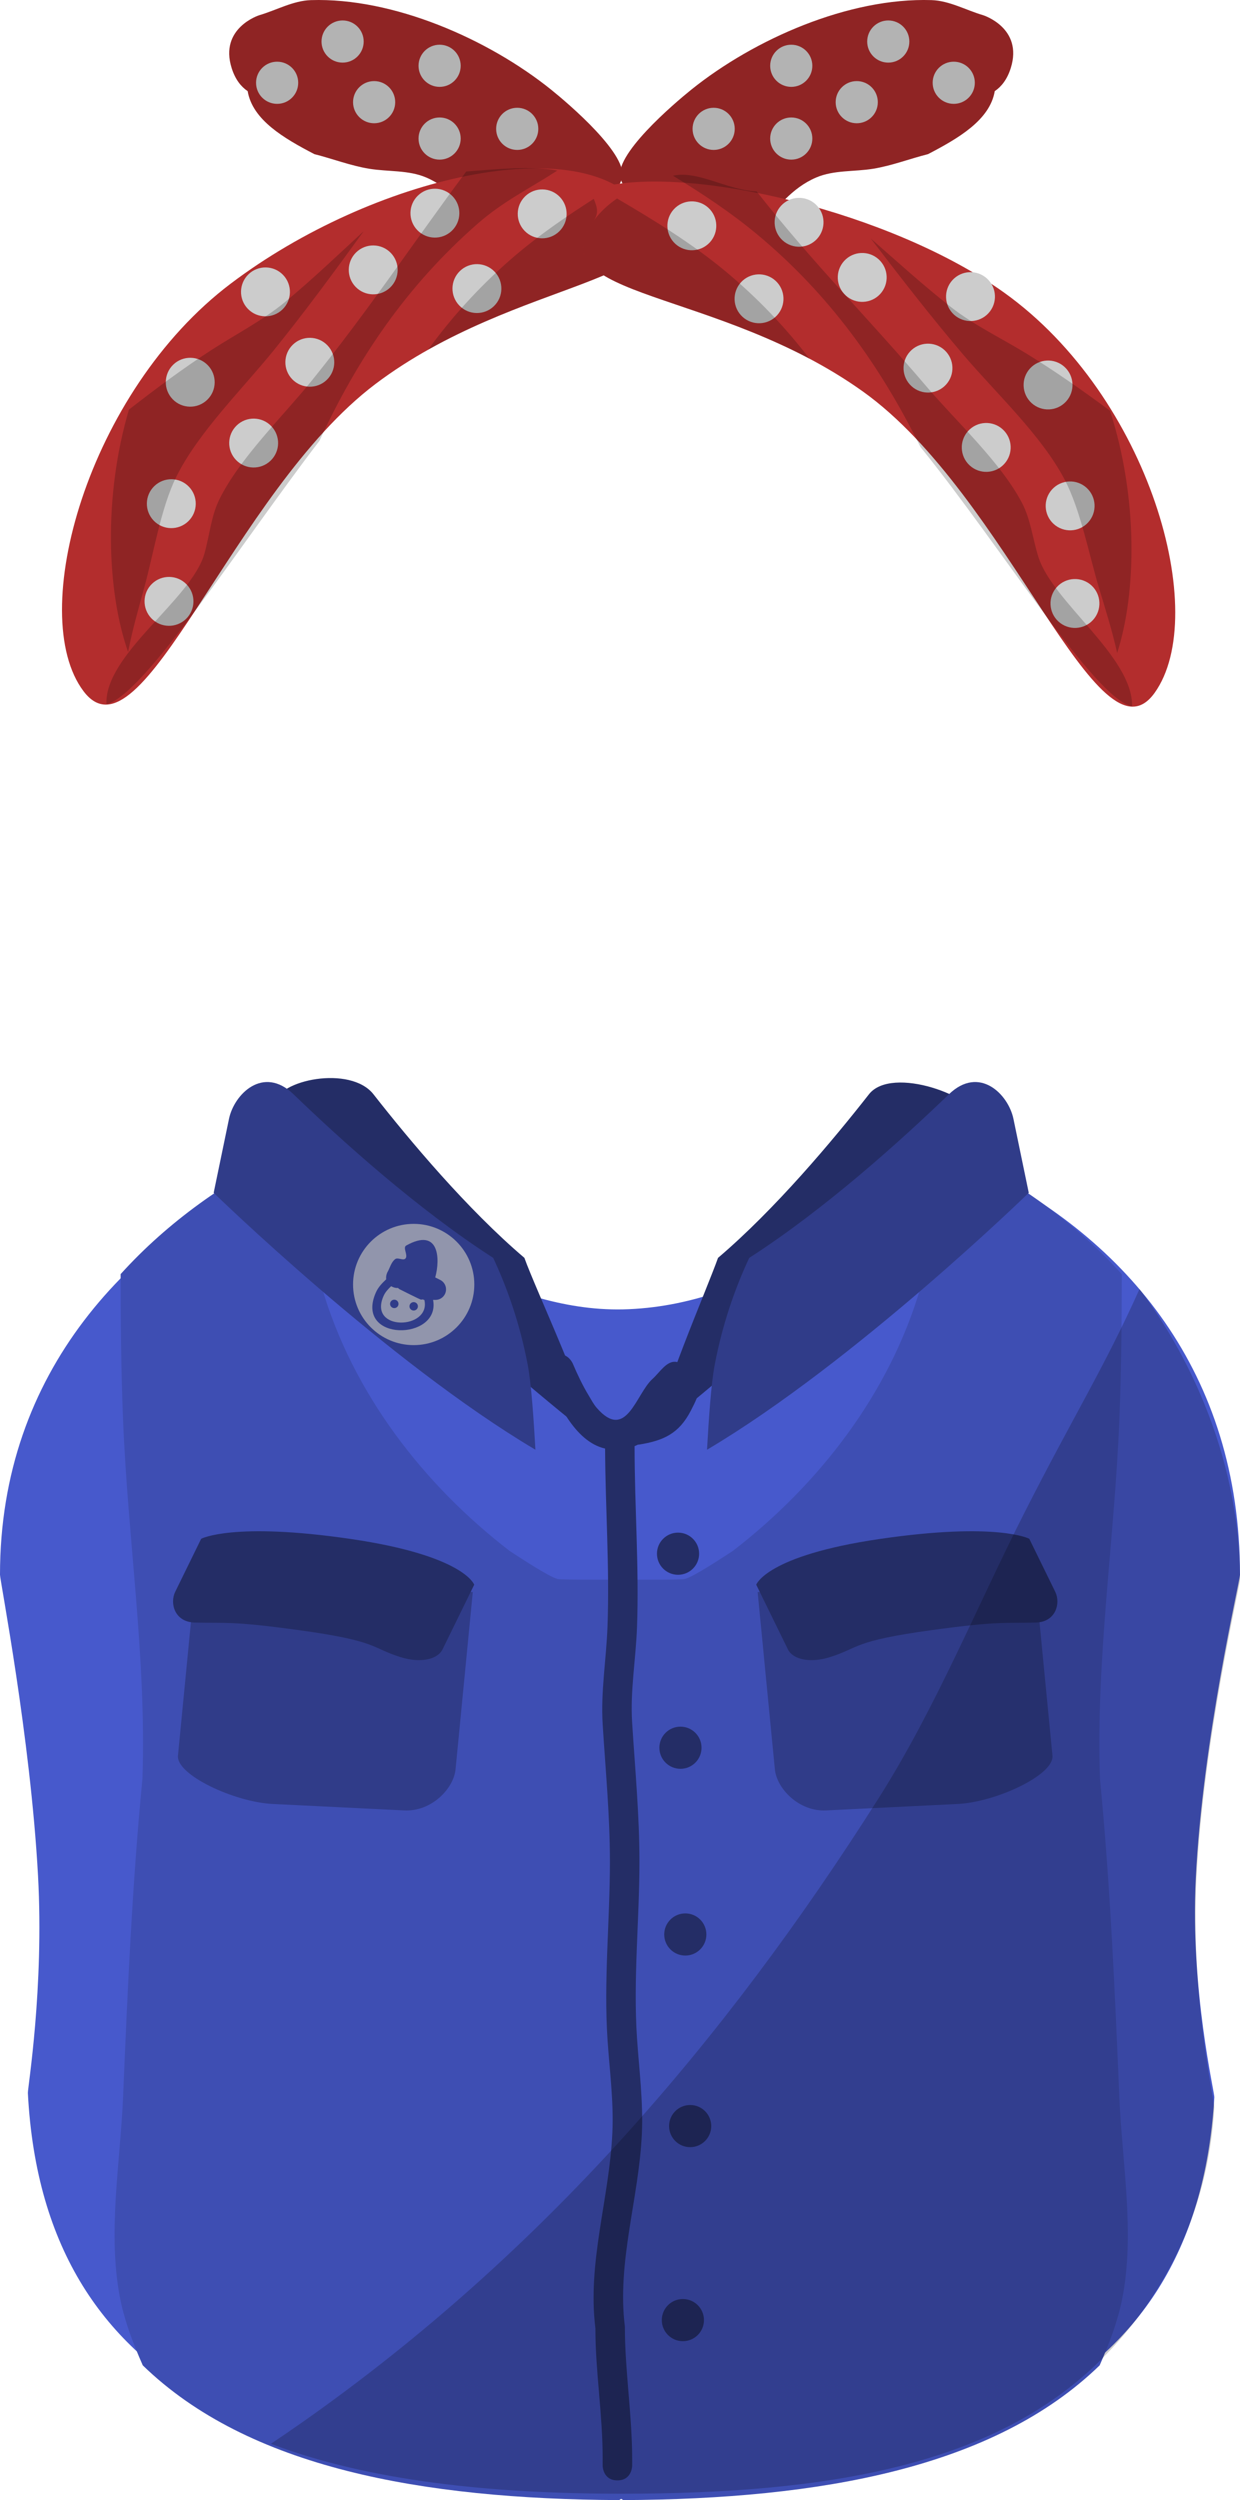 <svg version="1.1" xmlns="http://www.w3.org/2000/svg" xmlns:xlink="http://www.w3.org/1999/xlink" width="147.06" height="296.485" viewBox="0,0,147.06,296.485"><g transform="translate(-286.326,-477.513)"><g data-paper-data="{&quot;isPaintingLayer&quot;:true}" fill-rule="nonzero" stroke="none" stroke-linecap="butt" stroke-linejoin="miter" stroke-miterlimit="10" stroke-dasharray="" stroke-dashoffset="0" style="mix-blend-mode: normal"><path d="M286.326,664.247c0,-24.097 15.306,-40.003 33.757,-48.623c1.563,-0.73 9.111,7.376 21.497,12.637c5.512,2.341 11.982,4.832 19.309,4.509c8.112,-0.357 14.182,-3.323 19.831,-5.912c11.813,-5.413 19.223,-12.172 21.62,-10.998c17.586,8.614 31.045,24.41 31.045,48.388c0,0.786 -4.416,19.379 -5.242,36.002c-0.662,13.316 2.235,25.367 2.199,25.987c-2.18,36.954 -32.839,45.396 -70.341,45.396c-37.678,0 -68.449,-8.718 -70.37,-45.918c-0.028,-0.548 1.932,-12.41 1.204,-25.768c-0.896,-16.448 -4.511,-35.015 -4.511,-35.699z" fill="#4759cc" stroke-width="0"/><path d="M323.459,618.97c0,0 -5.124,-7.575 -4.667,-10.5c0.458,-2.925 9.106,-4.66 11.829,-1.184c4.28,5.464 11.106,13.615 17.898,19.397c1.295,3.66 7.954,17.888 8.1,21.314c-13.29,-10.422 -33.161,-29.028 -33.161,-29.028z" fill="#242d66" stroke-width="NaN"/><path d="M320.705,613.858c0.315,5.67 2.206,10.89 3.794,16.328c3.671,12.572 12.074,23.397 22.27,31.253c1.162,0.747 4.528,2.997 5.676,3.324c0.366,0.104 5.131,0.082 5.804,0.082c1.655,0 3.476,0.135 5.306,0.19c1.199,28.323 -0.24,56.24 -1.728,84.53c-0.293,7.839 0.094,15.801 -0.763,23.597l-1.303,0.836c-23.378,-0.125 -43.981,-3.814 -56.503,-15.98c-1.105,-2.514 -2.104,-5.051 -2.664,-7.836c-1.554,-7.732 -0.001,-16.165 0.328,-23.963c0.531,-12.582 1.077,-25.208 2.297,-37.761c0.488,-14.388 -1.723,-28.256 -2.299,-42.582c-0.233,-5.79 -0.282,-11.514 -0.288,-17.266c5.606,-6.204 12.571,-11.101 20.072,-14.753z" fill="#3e4eb3" stroke-width="0"/><path d="M419.367,628.611c-0.006,5.752 -0.055,11.476 -0.288,17.266c-0.576,14.326 -2.787,28.194 -2.299,42.582c1.22,12.553 1.766,25.179 2.297,37.761c0.329,7.797 1.882,16.231 0.328,23.963c-0.56,2.785 -1.559,5.323 -2.664,7.836c-12.521,12.166 -33.125,15.855 -56.503,15.98l-1.303,-0.836c-0.858,-7.796 -0.47,-15.758 -0.763,-23.597c-1.488,-28.29 -2.927,-56.207 -1.728,-84.53c1.83,-0.055 3.651,-0.19 5.306,-0.19c0.674,0 5.438,0.022 5.804,-0.082c1.148,-0.327 4.514,-2.577 5.676,-3.324c10.196,-7.856 18.599,-18.681 22.27,-31.253c1.588,-5.438 3.479,-10.658 3.794,-16.328c7.501,3.652 14.466,8.549 20.072,14.753z" data-paper-data="{&quot;index&quot;:null}" fill="#3e4eb3" stroke-width="0"/><path d="M364.243,647.135c0.145,-3.426 5.941,-16.791 7.237,-20.451c6.793,-5.782 13.618,-13.933 17.898,-19.397c2.723,-3.476 12.809,0.272 13.267,3.197c0.458,2.925 -6.105,8.486 -6.105,8.486c0,0 -19.008,17.743 -32.298,28.165z" data-paper-data="{&quot;index&quot;:null}" fill="#242d66" stroke-width="NaN"/><path d="M315.698,488.322c-0.774,-0.52 -1.468,-1.37 -1.897,-2.731c-1.502,-4.769 3.266,-6.271 3.266,-6.271c2.045,-0.598 4.006,-1.726 6.136,-1.793c9.779,-0.307 20.986,4.591 28.489,10.623c1.975,1.587 9.416,7.893 8.364,10.638c-1.233,3.216 -4.726,5.501 -8.017,6.517c-9.024,2.786 -9.169,-4.182 -15.173,-6.746c-2.093,-0.894 -4.502,-0.666 -6.748,-1.033c-2.215,-0.362 -4.331,-1.184 -6.507,-1.733c-3.619,-1.885 -7.335,-4.049 -7.913,-7.471z" data-paper-data="{&quot;index&quot;:null}" fill="#8f2424" stroke-width="0.5"/><path d="M396.388,495.792c-2.176,0.549 -4.292,1.371 -6.507,1.733c-2.246,0.367 -4.655,0.14 -6.748,1.033c-6.004,2.564 -6.149,9.532 -15.173,6.746c-3.291,-1.016 -6.784,-3.301 -8.017,-6.517c-1.052,-2.745 6.389,-9.05 8.364,-10.638c7.503,-6.031 18.709,-10.93 28.489,-10.623c2.13,0.067 4.09,1.195 6.136,1.793c0,0 4.769,1.502 3.266,6.271c-0.429,1.361 -1.123,2.211 -1.897,2.731c-0.578,3.422 -4.294,5.585 -7.913,7.471z" data-paper-data="{&quot;index&quot;:null}" fill="#8f2424" stroke-width="0.5"/><g><path d="M362.264,502.002c6.879,9.106 -14.466,8.249 -31.422,21.058c-16.957,12.809 -27.723,45.54 -34.602,36.433c-6.879,-9.106 0.49,-35.535 17.447,-48.344c16.957,-12.809 41.699,-18.253 48.578,-9.147z" fill="#b32d2d" stroke-width="NaN"/><g fill="#cccccc" stroke-width="0.5"><path d="M304.281,550.84c-1.111,-1.154 -1.076,-2.989 0.077,-4.1c1.154,-1.111 2.989,-1.076 4.1,0.077c1.111,1.154 1.076,2.989 -0.077,4.1c-1.154,1.111 -2.989,1.076 -4.1,-0.077z"/><path d="M304.554,539.256c-1.111,-1.154 -1.076,-2.989 0.077,-4.1c1.154,-1.111 2.989,-1.076 4.1,0.077c1.111,1.154 1.076,2.989 -0.077,4.1c-1.154,1.111 -2.989,1.076 -4.1,-0.077z"/><path d="M328.499,511.531c-1.111,-1.154 -1.076,-2.989 0.077,-4.1c1.154,-1.111 2.989,-1.076 4.1,0.077c1.111,1.154 1.076,2.989 -0.077,4.1c-1.154,1.111 -2.989,1.076 -4.1,-0.077z"/><path d="M306.799,524.853c-1.111,-1.154 -1.076,-2.989 0.077,-4.1c1.154,-1.111 2.989,-1.076 4.1,0.077c1.111,1.154 1.076,2.989 -0.077,4.1c-1.154,1.111 -2.989,1.076 -4.1,-0.077z"/><path d="M314.32,532.066c-1.111,-1.154 -1.076,-2.989 0.077,-4.1c1.154,-1.111 2.989,-1.076 4.1,0.077c1.111,1.154 1.076,2.989 -0.077,4.1c-1.154,1.111 -2.989,1.076 -4.1,-0.077z"/><path d="M335.816,504.802c-1.111,-1.154 -1.076,-2.989 0.077,-4.1c1.154,-1.111 2.989,-1.076 4.1,0.077c1.111,1.154 1.076,2.989 -0.077,4.1c-1.154,1.111 -2.989,1.076 -4.1,-0.077z"/><path d="M320.981,522.486c-1.111,-1.154 -1.076,-2.989 0.077,-4.1c1.154,-1.111 2.989,-1.076 4.1,0.077c1.111,1.154 1.076,2.989 -0.077,4.1c-1.154,1.111 -2.989,1.076 -4.1,-0.077z"/><path d="M315.721,514.138c-1.111,-1.154 -1.076,-2.989 0.077,-4.1c1.154,-1.111 2.989,-1.076 4.1,0.077c1.111,1.154 1.076,2.989 -0.077,4.1c-1.154,1.111 -2.989,1.076 -4.1,-0.077z"/><path d="M340.799,513.747c-1.111,-1.154 -1.076,-2.989 0.077,-4.1c1.154,-1.111 2.989,-1.076 4.1,0.077c1.111,1.154 1.076,2.989 -0.077,4.1c-1.154,1.111 -2.989,1.076 -4.1,-0.077z"/><path d="M348.539,504.887c-1.111,-1.154 -1.076,-2.989 0.077,-4.1c1.154,-1.111 2.989,-1.076 4.1,0.077c1.111,1.154 1.076,2.989 -0.077,4.1c-1.154,1.111 -2.989,1.076 -4.1,-0.077z"/></g><path d="M298.953,561.027c-0.261,-5.917 10.076,-12.416 11.616,-17.855c0.608,-2.147 0.793,-4.453 1.782,-6.454c2.43,-4.915 7.492,-9.782 10.941,-14.055c6.824,-8.454 11.838,-16.079 18.327,-24.811c3.598,-0.275 7.842,-0.695 10.805,-0.11c-3.381,2.185 -6.396,3.626 -9.454,6.301c-8.433,7.378 -14.248,16 -18.759,25.75c-9.467,12.361 -20.857,30.244 -25.259,31.232z" fill-opacity="0.2" fill="#000000" stroke-width="NaN"/><path d="M362.264,502.002c6.051,8.011 -9.738,8.311 -25.169,16.987c2.762,-3.8 5.953,-7.35 9.719,-10.644c3.902,-3.413 8.224,-6.207 12.596,-8.934c1.142,0.735 2.104,1.599 2.854,2.592z" fill-opacity="0.2" fill="#000000" stroke-width="NaN"/><path d="M318.805,519.04c-3.722,4.607 -8.929,9.696 -11.571,15.017c-1.833,3.692 -2.717,9.21 -3.791,13.111c-0.669,2.428 -1.411,5.024 -1.925,7.66c-2.511,-7.14 -2.946,-18.407 0.1,-28.74c3.2,-2.49 6.443,-4.907 9.794,-7.075c2.921,-1.89 6.06,-3.486 8.742,-5.702c3.223,-2.664 6.24,-5.558 9.305,-8.384c-3.461,4.785 -6.959,9.54 -10.654,14.114z" fill-opacity="0.2" fill="#000000" stroke-width="NaN"/></g><g data-paper-data="{&quot;index&quot;:null}"><path d="M405.424,512.222c17.283,12.365 24.478,38.172 17.838,47.454c-6.64,9.282 -17.299,-23.357 -34.582,-35.722c-17.283,-12.365 -38.599,-10.953 -31.958,-20.235c1.47,-2.054 -1.732,-3.388 1.236,-4.087c10.445,-2.456 34.008,2.961 47.466,12.589z" fill="#b32d2d" stroke-width="NaN"/><g fill="#cccccc" stroke-width="0.5"><path d="M411.856,551.22c-1.182,-1.081 -1.264,-2.915 -0.184,-4.097c1.08,-1.182 2.915,-1.264 4.097,-0.184c1.182,1.081 1.264,2.915 0.184,4.097c-1.08,1.182 -2.915,1.264 -4.097,0.184z"/><path d="M411.283,539.647c-1.182,-1.081 -1.264,-2.915 -0.184,-4.097c1.08,-1.182 2.915,-1.264 4.097,-0.184c1.182,1.081 1.264,2.915 0.184,4.097c-1.08,1.182 -2.915,1.264 -4.097,0.184z"/><path d="M386.626,512.553c-1.182,-1.08 -1.264,-2.915 -0.184,-4.097c1.08,-1.182 2.915,-1.264 4.097,-0.184c1.182,1.08 1.264,2.915 0.184,4.097c-1.08,1.182 -2.915,1.264 -4.097,0.184z"/><path d="M408.665,525.308c-1.182,-1.081 -1.264,-2.915 -0.184,-4.097c1.08,-1.182 2.915,-1.264 4.097,-0.184c1.182,1.081 1.264,2.915 0.184,4.097c-1.08,1.182 -2.915,1.264 -4.097,0.184z"/><path d="M401.333,532.713c-1.182,-1.081 -1.264,-2.915 -0.184,-4.097c1.08,-1.182 2.915,-1.264 4.097,-0.184c1.182,1.081 1.264,2.915 0.184,4.097c-1.08,1.182 -2.915,1.264 -4.097,0.184z"/><path d="M379.137,506.016c-1.182,-1.08 -1.264,-2.915 -0.184,-4.097c1.08,-1.182 2.915,-1.264 4.097,-0.184c1.182,1.08 1.264,2.915 0.184,4.097c-1.08,1.182 -2.915,1.264 -4.097,0.184z"/><path d="M394.426,523.309c-1.182,-1.081 -1.264,-2.915 -0.184,-4.097c1.08,-1.182 2.915,-1.264 4.097,-0.184c1.182,1.081 1.264,2.915 0.184,4.097c-1.08,1.182 -2.915,1.264 -4.097,0.184z"/><path d="M399.468,514.828c-1.182,-1.081 -1.264,-2.915 -0.184,-4.097c1.08,-1.182 2.915,-1.264 4.097,-0.184c1.182,1.08 1.264,2.915 0.184,4.097c-1.08,1.182 -2.915,1.264 -4.097,0.184z"/><path d="M374.388,515.088c-1.182,-1.081 -1.264,-2.915 -0.184,-4.097c1.08,-1.182 2.915,-1.264 4.097,-0.184c1.182,1.08 1.264,2.915 0.184,4.097c-1.08,1.182 -2.915,1.264 -4.097,0.184z"/><path d="M366.42,506.432c-1.182,-1.08 -1.264,-2.915 -0.184,-4.097c1.08,-1.182 2.915,-1.264 4.097,-0.184c1.182,1.08 1.264,2.915 0.184,4.097c-1.08,1.182 -2.915,1.264 -4.097,0.184z"/></g><path d="M395.483,530.516c-4.762,-9.63 -10.799,-18.098 -19.421,-25.255c-3.127,-2.595 -6.488,-4.812 -9.924,-6.909c2.947,-0.662 6.323,1.683 9.927,1.865c6.714,8.56 13.111,14.872 20.152,23.146c3.559,4.181 8.745,8.915 11.302,13.766c1.041,1.974 1.285,4.275 1.949,6.405c1.681,5.397 11.229,11.824 11.122,17.746c-4.426,-0.874 -15.323,-18.654 -25.107,-30.765z" fill-opacity="0.2" fill="#000000" stroke-width="NaN"/><path d="M359.507,501.054c4.442,2.612 8.835,5.294 12.824,8.604c3.85,3.195 7.132,6.661 9.991,10.389c-15.65,-8.273 -31.442,-8.163 -25.601,-16.328c0.724,-1.012 1.664,-1.901 2.786,-2.665z" fill-opacity="0.2" fill="#000000" stroke-width="NaN"/><path d="M389.591,505.792c3.137,2.746 6.228,5.56 9.519,8.14c2.738,2.146 5.918,3.659 8.887,5.473c3.406,2.081 6.711,4.413 9.974,6.819c3.313,10.25 3.171,21.524 0.846,28.727c-0.582,-2.622 -1.391,-5.198 -2.123,-7.607c-1.175,-3.871 -2.202,-9.365 -4.13,-13.008c-2.779,-5.25 -8.116,-10.203 -11.957,-14.712c-3.812,-4.476 -7.432,-9.139 -11.016,-13.832z" fill-opacity="0.2" fill="#000000" stroke-width="NaN"/></g><path d="M324.458,482.439c0,-1.381 1.119,-2.5 2.5,-2.5c1.381,0 2.5,1.119 2.5,2.5c0,1.381 -1.119,2.5 -2.5,2.5c-1.381,0 -2.5,-1.119 -2.5,-2.5z" fill="#b3b3b3" stroke-width="0.5"/><path d="M335.963,485.316c0,-1.381 1.119,-2.5 2.5,-2.5c1.381,0 2.5,1.119 2.5,2.5c0,1.381 -1.119,2.5 -2.5,2.5c-1.381,0 -2.5,-1.119 -2.5,-2.5z" fill="#b3b3b3" stroke-width="0.5"/><path d="M328.197,489.63c0,-1.381 1.119,-2.5 2.5,-2.5c1.381,0 2.5,1.119 2.5,2.5c0,1.381 -1.119,2.5 -2.5,2.5c-1.381,0 -2.5,-1.119 -2.5,-2.5z" fill="#b3b3b3" stroke-width="0.5"/><path d="M345.167,492.794c0,-1.381 1.119,-2.5 2.5,-2.5c1.381,0 2.5,1.119 2.5,2.5c0,1.381 -1.119,2.5 -2.5,2.5c-1.381,0 -2.5,-1.119 -2.5,-2.5z" fill="#b3b3b3" stroke-width="0.5"/><path d="M335.963,493.944c0,-1.381 1.119,-2.5 2.5,-2.5c1.381,0 2.5,1.119 2.5,2.5c0,1.381 -1.119,2.5 -2.5,2.5c-1.381,0 -2.5,-1.119 -2.5,-2.5z" fill="#b3b3b3" stroke-width="0.5"/><path d="M316.693,487.329c0,-1.381 1.119,-2.5 2.5,-2.5c1.381,0 2.5,1.119 2.5,2.5c0,1.381 -1.119,2.5 -2.5,2.5c-1.381,0 -2.5,-1.119 -2.5,-2.5z" fill="#b3b3b3" stroke-width="0.5"/><path d="M391.672,484.939c-1.381,0 -2.5,-1.119 -2.5,-2.5c0,-1.381 1.119,-2.5 2.5,-2.5c1.381,0 2.5,1.119 2.5,2.5c0,1.381 -1.119,2.5 -2.5,2.5z" data-paper-data="{&quot;index&quot;:null}" fill="#b3b3b3" stroke-width="0.5"/><path d="M380.167,487.816c-1.381,0 -2.5,-1.119 -2.5,-2.5c0,-1.381 1.119,-2.5 2.5,-2.5c1.381,0 2.5,1.119 2.5,2.5c0,1.381 -1.119,2.5 -2.5,2.5z" data-paper-data="{&quot;index&quot;:null}" fill="#b3b3b3" stroke-width="0.5"/><path d="M387.933,492.13c-1.381,0 -2.5,-1.119 -2.5,-2.5c0,-1.381 1.119,-2.5 2.5,-2.5c1.381,0 2.5,1.119 2.5,2.5c0,1.381 -1.119,2.5 -2.5,2.5z" data-paper-data="{&quot;index&quot;:null}" fill="#b3b3b3" stroke-width="0.5"/><path d="M370.963,495.294c-1.381,0 -2.5,-1.119 -2.5,-2.5c0,-1.381 1.119,-2.5 2.5,-2.5c1.381,0 2.5,1.119 2.5,2.5c0,1.381 -1.119,2.5 -2.5,2.5z" data-paper-data="{&quot;index&quot;:null}" fill="#b3b3b3" stroke-width="0.5"/><path d="M380.167,496.444c-1.381,0 -2.5,-1.119 -2.5,-2.5c0,-1.381 1.119,-2.5 2.5,-2.5c1.381,0 2.5,1.119 2.5,2.5c0,1.381 -1.119,2.5 -2.5,2.5z" data-paper-data="{&quot;index&quot;:null}" fill="#b3b3b3" stroke-width="0.5"/><path d="M399.437,489.829c-1.381,0 -2.5,-1.119 -2.5,-2.5c0,-1.381 1.119,-2.5 2.5,-2.5c1.381,0 2.5,1.119 2.5,2.5c0,1.381 -1.119,2.5 -2.5,2.5z" data-paper-data="{&quot;index&quot;:null}" fill="#b3b3b3" stroke-width="0.5"/><path d="M311.667,618.97c0,0 1.211,-5.849 1.817,-8.774c0.606,-2.925 4.056,-6.385 7.658,-2.909c5.662,5.464 14.689,13.615 23.675,19.397c1.713,3.66 3.164,7.832 4.087,12.632c0.446,2.323 0.728,6.694 0.92,10.12c-17.579,-10.422 -38.156,-30.466 -38.156,-30.466z" fill="#303c89" stroke-width="NaN"/><path d="M370.177,649.436c0.192,-3.426 0.474,-7.797 0.92,-10.12c0.923,-4.8 2.373,-8.972 4.087,-12.632c8.985,-5.782 18.013,-13.933 23.675,-19.397c3.601,-3.476 7.052,-0.015 7.658,2.909c0.606,2.925 1.817,8.774 1.817,8.774c0,0 -20.577,20.044 -38.156,30.466z" data-paper-data="{&quot;index&quot;:null}" fill="#303c89" stroke-width="NaN"/><path d="M328.198,629.84c0,-3.971 3.219,-7.19 7.19,-7.19c3.971,0 7.19,3.219 7.19,7.19c0,3.971 -3.219,7.19 -7.19,7.19c-3.971,0 -7.19,-3.219 -7.19,-7.19z" fill="#9195ac" stroke-width="0"/><path d="M331.818,631.195c-1.888,4.25 5.664,4.021 4.836,0.471h-0.115v-0.063c-0.095,0.014 -0.191,0.024 -0.287,0.03c-0.085,0.005 -2.363,-1.144 -2.573,-1.249l-0.159,-0.136c-0.203,0.019 -0.437,-0.019 -0.703,-0.152c-0.036,-0.018 -0.069,-0.036 -0.102,-0.055c-0.355,0.343 -0.685,0.68 -0.896,1.154zM330.905,630.787c0.286,-0.65 0.737,-1.097 1.224,-1.563c-0.062,-0.427 0.127,-0.805 0.127,-0.805c0.312,-0.528 0.449,-1.21 0.935,-1.585c0.325,-0.251 0.971,0.232 1.23,-0.087c0.322,-0.396 -0.363,-1.281 0.083,-1.529c3.921,-2.189 4.047,1.601 3.439,3.784l0.568,0.284c0.423,0.2 0.715,0.631 0.715,1.13c0,0.69 -0.56,1.25 -1.25,1.25h-0.288c0.929,4.864 -9.385,5.025 -6.784,-0.879z" fill="#303c89" stroke-width="0.5"/><path d="M332.588,632.141c0,-0.276 0.224,-0.5 0.5,-0.5c0.276,0 0.5,0.224 0.5,0.5c0,0.276 -0.224,0.5 -0.5,0.5c-0.276,0 -0.5,-0.224 -0.5,-0.5z" fill="#303c89" stroke-width="0.5"/><path d="M334.888,632.429c0,-0.276 0.224,-0.5 0.5,-0.5c0.276,0 0.5,0.224 0.5,0.5c0,0.276 -0.224,0.5 -0.5,0.5c-0.276,0 -0.5,-0.224 -0.5,-0.5z" fill="#303c89" stroke-width="0.5"/><path d="M359.548,771.659c-1.75,0 -1.75,-1.75 -1.75,-1.75v-0.863c0.012,-5.152 -0.862,-10.267 -0.859,-15.423c-0.977,-7.816 1.657,-15.385 2.011,-23.18c0.17,-3.749 -0.326,-7.332 -0.573,-11.046c-0.463,-6.961 0.284,-14.119 0.284,-21.105c0,-5.48 -0.52,-10.836 -0.859,-16.285c-0.244,-3.921 0.433,-7.727 0.573,-11.628c0.252,-7.037 -0.254,-14.072 -0.287,-21.08c-3.678,-0.834 -5.789,-5.77 -7.05,-8.703c0,0 -0.689,-1.609 0.919,-2.298c1.609,-0.689 2.298,0.919 2.298,0.919c0.555,1.3 1.16,2.587 1.893,3.796c0.302,0.497 0.57,1.024 0.952,1.463c3.518,4.038 4.652,-1.68 6.61,-3.436c0.864,-0.775 1.695,-2.218 2.839,-2.018c4.313,0.753 2.678,3.903 1.704,5.789c-1.416,2.742 -3.274,3.553 -6.156,4.018l-0.113,0.002c-0.127,0.065 -0.26,0.125 -0.398,0.18c-0.003,7.143 0.547,14.319 0.287,21.494c-0.138,3.784 -0.816,7.483 -0.577,11.284c0.347,5.522 0.866,10.95 0.866,16.503c0,6.912 -0.752,14.002 -0.291,20.887c0.256,3.824 0.752,7.528 0.578,11.388c-0.346,7.66 -2.974,15.171 -2.016,22.838c0.002,5.228 0.855,10.414 0.866,15.64v0.863c0,0 0,1.75 -1.75,1.75z" fill="#242d66" stroke-width="0.5"/><path d="M364.239,661.766c0,-1.381 1.119,-2.5 2.5,-2.5c1.381,0 2.5,1.119 2.5,2.5c0,1.381 -1.119,2.5 -2.5,2.5c-1.381,0 -2.5,-1.119 -2.5,-2.5z" fill="#242d66" stroke-width="0.5"/><path d="M364.526,684.775c0,-1.381 1.119,-2.5 2.5,-2.5c1.381,0 2.5,1.119 2.5,2.5c0,1.381 -1.119,2.5 -2.5,2.5c-1.381,0 -2.5,-1.119 -2.5,-2.5z" fill="#242d66" stroke-width="0.5"/><path d="M365.101,706.921c0,-1.381 1.119,-2.5 2.5,-2.5c1.381,0 2.5,1.119 2.5,2.5c0,1.381 -1.119,2.5 -2.5,2.5c-1.381,0 -2.5,-1.119 -2.5,-2.5z" fill="#242d66" stroke-width="0.5"/><path d="M365.677,729.643c0,-1.381 1.119,-2.5 2.5,-2.5c1.381,0 2.5,1.119 2.5,2.5c0,1.381 -1.119,2.5 -2.5,2.5c-1.381,0 -2.5,-1.119 -2.5,-2.5z" fill="#242d66" stroke-width="0.5"/><path d="M364.814,752.652c0,-1.381 1.119,-2.5 2.5,-2.5c1.381,0 2.5,1.119 2.5,2.5c0,1.381 -1.119,2.5 -2.5,2.5c-1.381,0 -2.5,-1.119 -2.5,-2.5z" fill="#242d66" stroke-width="0.5"/><path d="M307.432,685.713c0.451,-4.641 2.042,-21.017 2.042,-21.017l32.923,1.616c0,0 -1.591,16.376 -2.042,21.017c-0.223,2.298 -2.857,5.04 -6.081,4.881c-4.959,-0.243 -11.972,-0.587 -15.625,-0.767c-4.481,-0.22 -11.441,-3.432 -11.218,-5.73z" fill="#303c89" stroke-width="0"/><path d="M342.565,665.446c0,0 -0.788,1.61 -1.34,2.736c-0.512,1.046 -1.59,3.247 -2.411,4.925c-0.605,1.236 -2.683,1.645 -4.972,0.928c-3.554,-1.114 -2.614,-1.909 -12.085,-3.207c-8.144,-1.117 -8.654,-0.791 -12.368,-0.9c-2.355,-0.069 -2.948,-2.286 -2.285,-3.64c0.354,-0.724 0.922,-1.883 1.474,-3.01c0.821,-1.677 1.608,-3.284 1.608,-3.284c0,0 3.773,-2.02 17.73,0.023c13.492,1.975 14.651,5.429 14.651,5.429z" data-paper-data="{&quot;index&quot;:null}" fill="#242d66" stroke-width="0"/><path d="M399.928,691.443c-3.653,0.179 -10.666,0.523 -15.625,0.767c-3.224,0.158 -5.858,-2.583 -6.081,-4.881c-0.451,-4.641 -2.042,-21.017 -2.042,-21.017l32.923,-1.616c0,0 1.591,16.376 2.042,21.017c0.223,2.298 -6.736,5.51 -11.218,5.73z" data-paper-data="{&quot;index&quot;:null}" fill="#303c89" stroke-width="0"/><path d="M376.013,665.446c0,0 1.159,-3.453 14.651,-5.429c13.957,-2.043 17.73,-0.023 17.73,-0.023c0,0 0.787,1.607 1.608,3.284c0.552,1.127 1.119,2.286 1.474,3.01c0.663,1.354 0.07,3.571 -2.285,3.64c-3.714,0.109 -4.224,-0.216 -12.368,0.9c-9.471,1.298 -8.531,2.094 -12.085,3.207c-2.29,0.717 -4.367,0.308 -4.972,-0.928c-0.822,-1.679 -1.9,-3.88 -2.411,-4.925c-0.551,-1.126 -1.34,-2.736 -1.34,-2.736z" data-paper-data="{&quot;index&quot;:null}" fill="#242d66" stroke-width="0"/><path d="M433.386,664.842c0,0.771 -4.366,19.135 -5.174,35.546c-0.688,13.98 2.168,26.381 2.131,27.029c-0.76,13.008 -6.418,22.803 -13.182,29.671c-12.633,12.826 -32.702,16.153 -57.108,16.153c-15.562,0 -29.945,-1.504 -41.601,-5.919c1.339,-0.896 2.655,-1.8 3.947,-2.71c28.094,-19.793 49.78,-44.893 68.144,-73.873c6.75,-10.652 11.613,-22.66 17.309,-33.896c5.633,-11.113 9.529,-17.322 13.616,-26.462c2.899,3.846 5.6,8.471 7.694,13.622c2.567,6.312 4.224,13.414 4.224,20.84z" fill-opacity="0.2" fill="#000000" stroke-width="0"/></g></g></svg><!--rotationCenter:73.673565:162.48718665949116-->